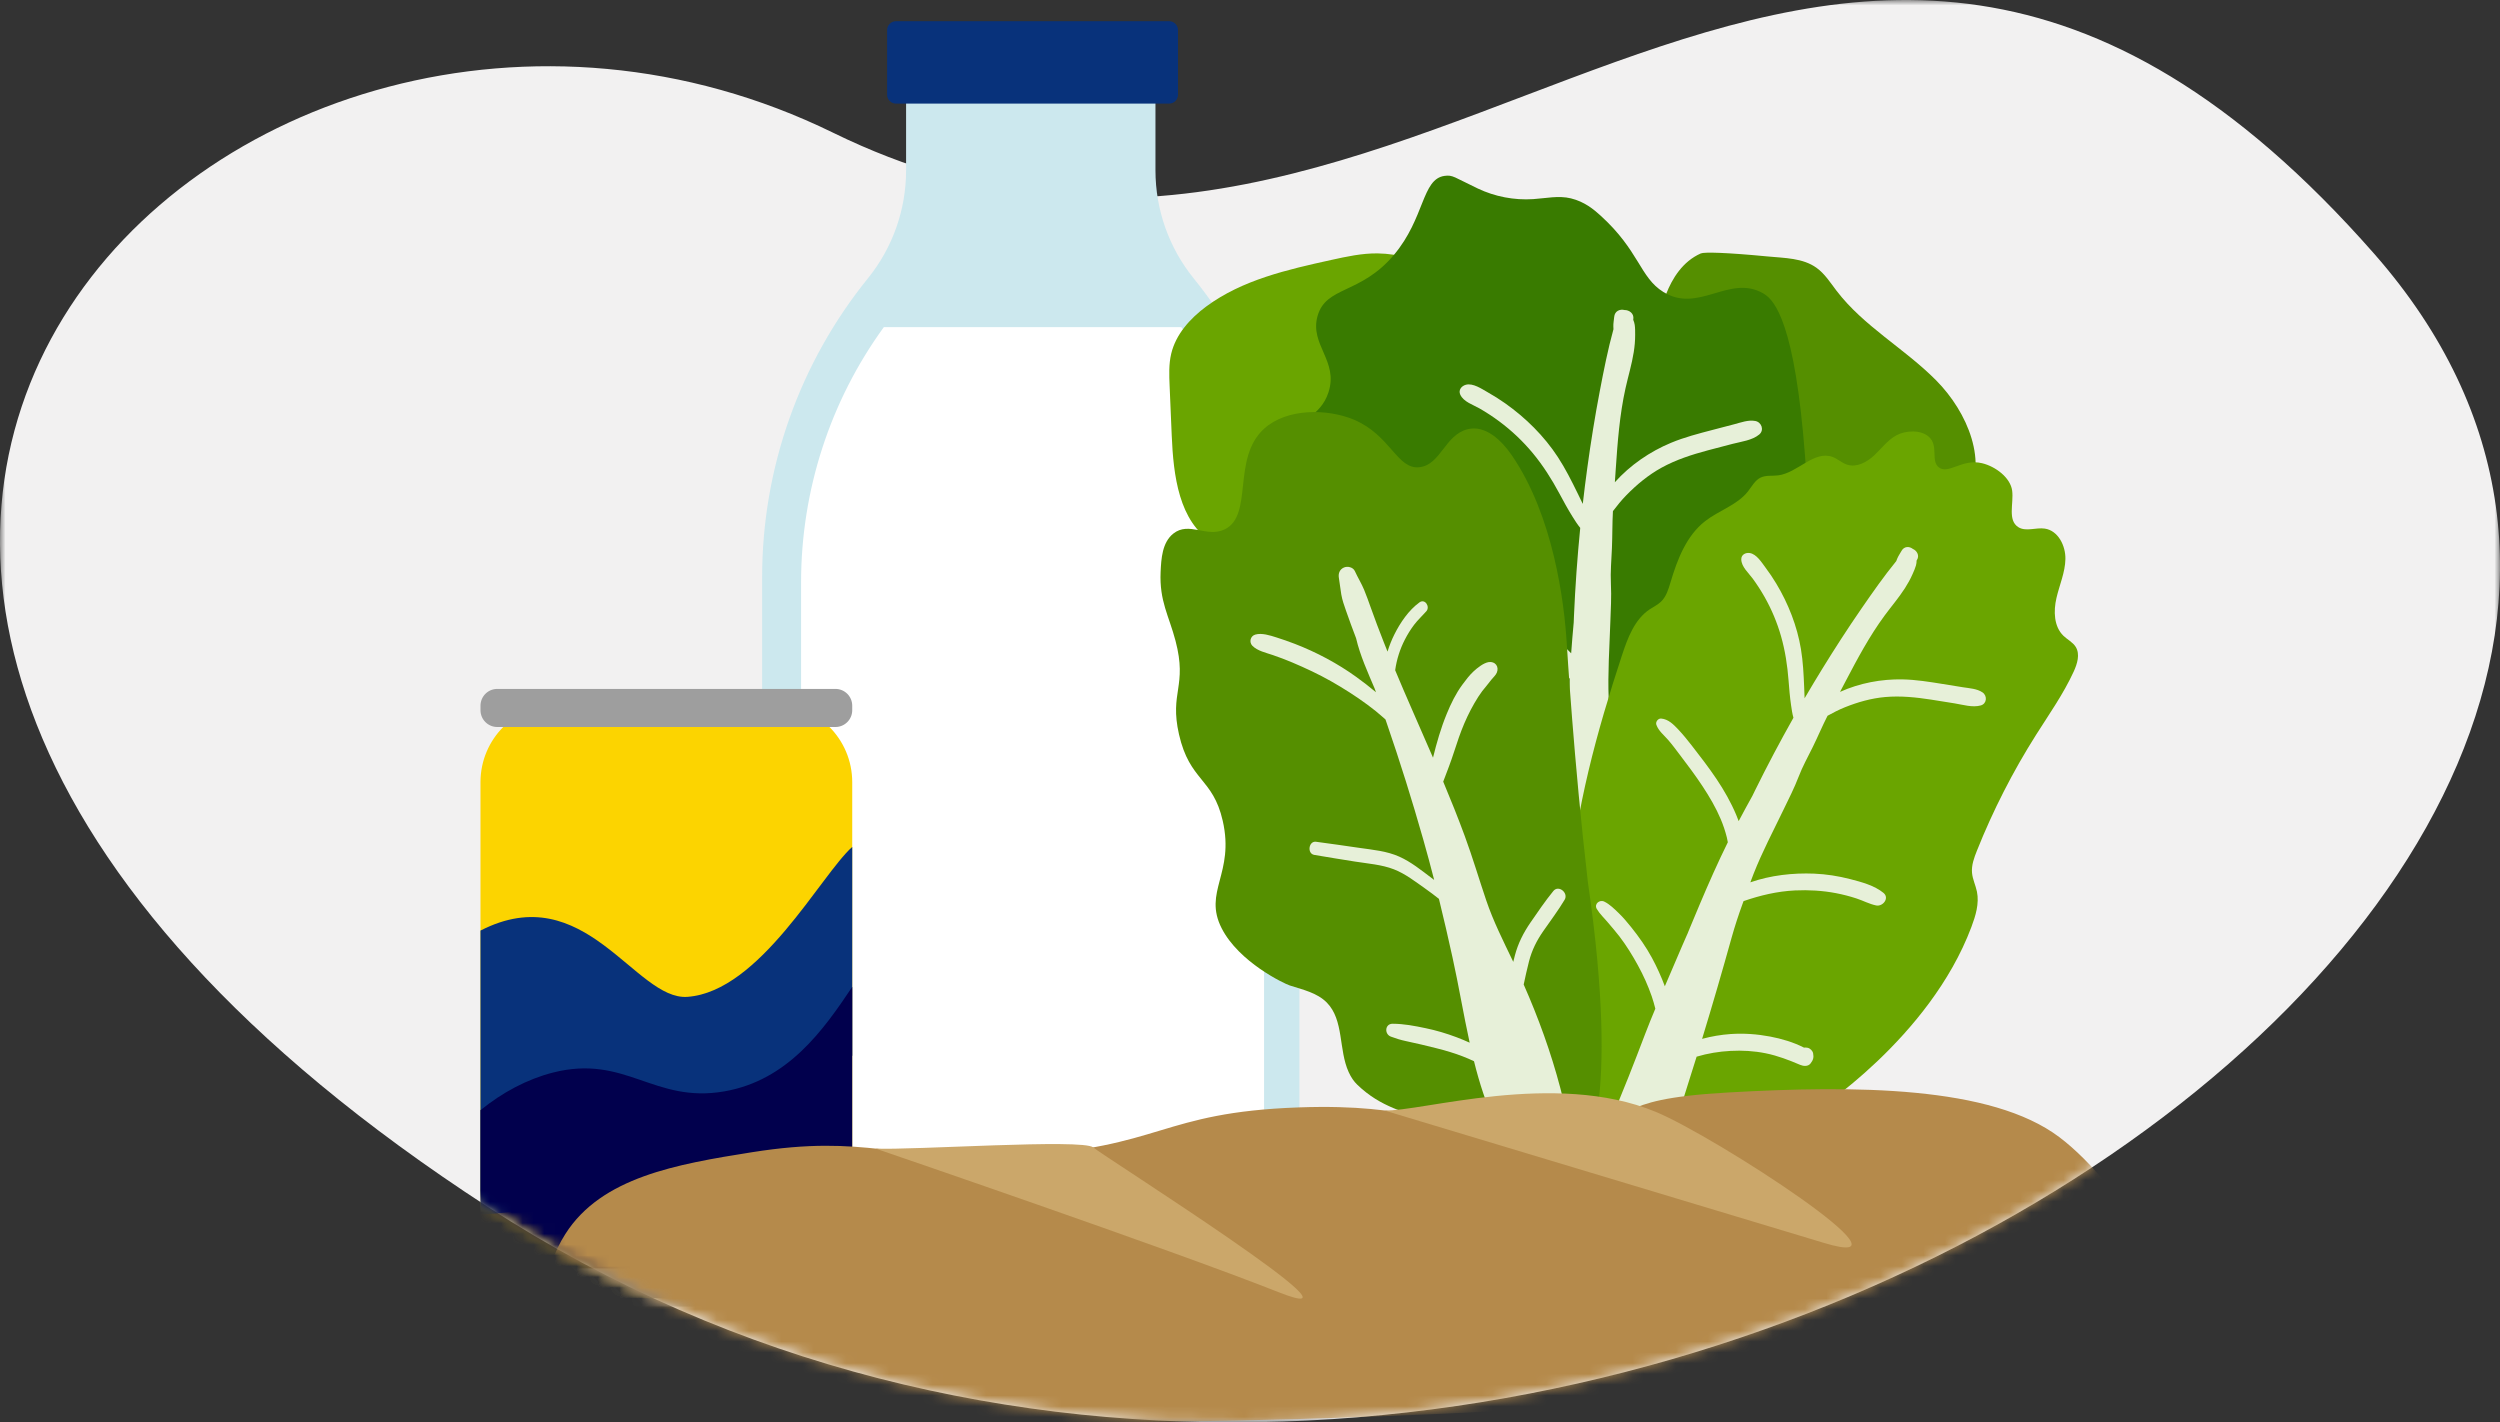 <?xml version="1.0" encoding="UTF-8"?>
<svg width="232px" height="132px" viewBox="0 0 232 132" version="1.1" xmlns="http://www.w3.org/2000/svg" xmlns:xlink="http://www.w3.org/1999/xlink">
    <rect x="0" y="0" width="232" height="132" fill="#333333" stroke="none"/>
    <title>atoms/img/ilustraciones/howto/alimentacion</title>
    <defs>
        <polygon id="path-1" points="0 0 232 0 232 132 0 132"></polygon>
        <path d="M77.04,4.067 C73.227,8.343 69.635,12.233 68.266,11.815 L68.266,11.815 C35.133,1.716 0.247,22.246 0,52.935 L0,52.935 L0,53.59 C0.149,71.946 12.669,93.857 45.237,114.994 L45.237,114.994 C123.582,165.838 231.876,110.069 232,55.692 L232,55.692 L232,55.526 C231.983,45.624 228.373,35.776 220.337,26.625 L220.337,26.625 C191.098,-6.67 167.027,2.258 141.834,11.823 L141.834,11.823 C129.845,16.376 124.39,9.603 114.906,3.071 L114.906,3.071 C111.983,1.058 104.386,0 96.7,0 L96.7,0 C88.154,0 79.499,1.308 77.04,4.067" id="path-3"></path>
        <path d="M77.04,4.067 C73.227,8.343 69.635,12.233 68.266,11.815 L68.266,11.815 C35.133,1.716 0.247,22.246 0,52.935 L0,52.935 L0,53.59 C0.149,71.946 12.669,93.857 45.237,114.994 L45.237,114.994 C123.582,165.838 231.876,110.069 232,55.692 L232,55.692 L232,55.526 C231.983,45.624 228.373,35.776 220.337,26.625 L220.337,26.625 C191.098,-6.67 167.027,2.258 141.834,11.823 L141.834,11.823 C129.845,16.376 124.39,9.603 114.906,3.071 L114.906,3.071 C111.983,1.058 104.386,0 96.7,0 L96.7,0 C88.154,0 79.499,1.308 77.04,4.067" id="path-5"></path>
        <path d="M77.04,4.067 C73.227,8.343 69.635,12.233 68.266,11.815 L68.266,11.815 C35.133,1.716 0.247,22.246 0,52.935 L0,52.935 L0,53.59 C0.149,71.946 12.669,93.857 45.237,114.994 L45.237,114.994 C123.582,165.838 231.876,110.069 232,55.692 L232,55.692 L232,55.526 C231.983,45.624 228.373,35.776 220.337,26.625 L220.337,26.625 C191.098,-6.67 167.027,2.258 141.834,11.823 L141.834,11.823 C129.845,16.376 124.39,9.603 114.906,3.071 L114.906,3.071 C111.983,1.058 104.386,0 96.7,0 L96.7,0 C88.154,0 79.499,1.308 77.04,4.067 L77.04,4.067 Z" id="path-7"></path>
        <path d="M77.04,4.067 C73.227,8.343 69.635,12.233 68.266,11.815 L68.266,11.815 C35.133,1.716 0.247,22.246 0,52.935 L0,52.935 L0,53.59 C0.149,71.946 12.669,93.857 45.237,114.994 L45.237,114.994 C123.582,165.838 231.876,110.069 232,55.692 L232,55.692 L232,55.526 C231.983,45.624 228.373,35.776 220.337,26.625 L220.337,26.625 C191.098,-6.67 167.027,2.258 141.834,11.823 L141.834,11.823 C129.845,16.376 124.39,9.603 114.906,3.071 L114.906,3.071 C111.983,1.058 104.386,0 96.7,0 L96.7,0 C88.154,0 79.499,1.308 77.04,4.067" id="path-9"></path>
        <path d="M77.04,4.067 C73.227,8.343 69.635,12.233 68.266,11.815 L68.266,11.815 C35.133,1.716 0.247,22.246 0,52.935 L0,52.935 L0,53.59 C0.149,71.946 12.669,93.857 45.237,114.994 L45.237,114.994 C123.582,165.838 231.876,110.069 232,55.692 L232,55.692 L232,55.526 C231.983,45.624 228.373,35.776 220.337,26.625 L220.337,26.625 C191.098,-6.67 167.027,2.258 141.834,11.823 L141.834,11.823 C129.845,16.376 124.39,9.603 114.906,3.071 L114.906,3.071 C111.983,1.058 104.386,0 96.7,0 L96.7,0 C88.154,0 79.499,1.308 77.04,4.067" id="path-11"></path>
        <path d="M77.04,4.067 C73.227,8.343 69.635,12.233 68.266,11.815 L68.266,11.815 C35.133,1.716 0.247,22.246 0,52.935 L0,52.935 L0,53.59 C0.149,71.946 12.669,93.857 45.237,114.994 L45.237,114.994 C123.582,165.838 231.876,110.069 232,55.692 L232,55.692 L232,55.526 C231.983,45.624 228.373,35.776 220.337,26.625 L220.337,26.625 C191.098,-6.67 167.027,2.258 141.834,11.823 L141.834,11.823 C129.845,16.376 124.39,9.603 114.906,3.071 L114.906,3.071 C111.983,1.058 104.386,0 96.7,0 L96.7,0 C88.154,0 79.499,1.308 77.04,4.067" id="path-13"></path>
        <path d="M77.04,4.067 C73.227,8.343 69.635,12.233 68.266,11.815 L68.266,11.815 C35.133,1.716 0.247,22.246 0,52.935 L0,52.935 L0,53.59 C0.149,71.946 12.669,93.857 45.237,114.994 L45.237,114.994 C123.582,165.838 231.876,110.069 232,55.692 L232,55.692 L232,55.526 C231.983,45.624 228.373,35.776 220.337,26.625 L220.337,26.625 C191.098,-6.67 167.027,2.258 141.834,11.823 L141.834,11.823 C129.845,16.376 124.39,9.603 114.906,3.071 L114.906,3.071 C111.983,1.058 104.386,0 96.7,0 L96.7,0 C88.154,0 79.499,1.308 77.04,4.067" id="path-15"></path>
        <path d="M77.04,4.067 C73.227,8.343 69.635,12.233 68.266,11.815 L68.266,11.815 C35.133,1.716 0.247,22.246 0,52.935 L0,52.935 L0,53.59 C0.149,71.946 12.669,93.857 45.237,114.994 L45.237,114.994 C123.582,165.838 231.876,110.069 232,55.692 L232,55.692 L232,55.526 C231.983,45.624 228.373,35.776 220.337,26.625 L220.337,26.625 C191.098,-6.67 167.027,2.258 141.834,11.823 L141.834,11.823 C129.845,16.376 124.39,9.603 114.906,3.071 L114.906,3.071 C111.983,1.058 104.386,0 96.7,0 L96.7,0 C88.154,0 79.499,1.308 77.04,4.067 L77.04,4.067 Z" id="path-17"></path>
        <path d="M77.04,4.067 C73.227,8.343 69.635,12.233 68.266,11.815 L68.266,11.815 C35.133,1.716 0.247,22.246 0,52.935 L0,52.935 L0,53.59 C0.149,71.946 12.669,93.857 45.237,114.994 L45.237,114.994 C123.582,165.838 231.876,110.069 232,55.692 L232,55.692 L232,55.526 C231.983,45.624 228.373,35.776 220.337,26.625 L220.337,26.625 C191.098,-6.67 167.027,2.258 141.834,11.823 L141.834,11.823 C129.845,16.376 124.39,9.603 114.906,3.071 L114.906,3.071 C111.983,1.058 104.386,0 96.7,0 L96.7,0 C88.154,0 79.499,1.308 77.04,4.067" id="path-19"></path>
        <path d="M77.04,4.067 C73.227,8.343 69.635,12.233 68.266,11.815 L68.266,11.815 C35.133,1.716 0.247,22.246 0,52.935 L0,52.935 L0,53.59 C0.149,71.946 12.669,93.857 45.237,114.994 L45.237,114.994 C123.582,165.838 231.876,110.069 232,55.692 L232,55.692 L232,55.526 C231.983,45.624 228.373,35.776 220.337,26.625 L220.337,26.625 C191.098,-6.67 167.027,2.258 141.834,11.823 L141.834,11.823 C129.845,16.376 124.39,9.603 114.906,3.071 L114.906,3.071 C111.983,1.058 104.386,0 96.7,0 L96.7,0 C88.154,0 79.499,1.308 77.04,4.067" id="path-21"></path>
        <path d="M77.04,4.067 C73.227,8.343 69.635,12.233 68.266,11.815 L68.266,11.815 C35.133,1.716 0.247,22.246 0,52.935 L0,52.935 L0,53.59 C0.149,71.946 12.669,93.857 45.237,114.994 L45.237,114.994 C123.582,165.838 231.876,110.069 232,55.692 L232,55.692 L232,55.526 C231.983,45.624 228.373,35.776 220.337,26.625 L220.337,26.625 C191.098,-6.67 167.027,2.258 141.834,11.823 L141.834,11.823 C129.845,16.376 124.39,9.603 114.906,3.071 L114.906,3.071 C111.983,1.058 104.386,0 96.7,0 L96.7,0 C88.154,0 79.499,1.308 77.04,4.067" id="path-23"></path>
        <path d="M77.04,4.067 C73.227,8.343 69.635,12.233 68.266,11.815 L68.266,11.815 C35.133,1.716 0.247,22.246 0,52.935 L0,52.935 L0,53.59 C0.149,71.946 12.669,93.857 45.237,114.994 L45.237,114.994 C123.582,165.838 231.876,110.069 232,55.692 L232,55.692 L232,55.526 C231.983,45.624 228.373,35.776 220.337,26.625 L220.337,26.625 C191.098,-6.67 167.027,2.258 141.834,11.823 L141.834,11.823 C129.845,16.376 124.39,9.603 114.906,3.071 L114.906,3.071 C111.983,1.058 104.386,0 96.7,0 L96.7,0 C88.154,0 79.499,1.308 77.04,4.067" id="path-25"></path>
        <path d="M77.04,4.067 C73.227,8.343 69.635,12.233 68.266,11.815 L68.266,11.815 C35.133,1.716 0.247,22.246 0,52.935 L0,52.935 L0,53.59 C0.149,71.946 12.669,93.857 45.237,114.994 L45.237,114.994 C123.582,165.838 231.876,110.069 232,55.692 L232,55.692 L232,55.526 C231.983,45.624 228.373,35.776 220.337,26.625 L220.337,26.625 C191.098,-6.67 167.027,2.258 141.834,11.823 L141.834,11.823 C129.845,16.376 124.39,9.603 114.906,3.071 L114.906,3.071 C111.983,1.058 104.386,0 96.7,0 L96.7,0 C88.154,0 79.499,1.308 77.04,4.067" id="path-27"></path>
        <path d="M77.04,4.067 C73.227,8.343 69.635,12.233 68.266,11.815 L68.266,11.815 C35.133,1.716 0.247,22.246 0,52.935 L0,52.935 L0,53.59 C0.149,71.946 12.669,93.857 45.237,114.994 L45.237,114.994 C123.582,165.838 231.876,110.069 232,55.692 L232,55.692 L232,55.526 C231.983,45.624 228.373,35.776 220.337,26.625 L220.337,26.625 C191.098,-6.67 167.027,2.258 141.834,11.823 L141.834,11.823 C129.845,16.376 124.39,9.603 114.906,3.071 L114.906,3.071 C111.983,1.058 104.386,0 96.7,0 L96.7,0 C88.154,0 79.499,1.308 77.04,4.067 L77.04,4.067 Z" id="path-29"></path>
        <path d="M77.04,4.067 C73.227,8.343 69.635,12.233 68.266,11.815 L68.266,11.815 C35.133,1.716 0.247,22.246 0,52.935 L0,52.935 L0,53.59 C0.149,71.946 12.669,93.857 45.237,114.994 L45.237,114.994 C123.582,165.838 231.876,110.069 232,55.692 L232,55.692 L232,55.526 C231.983,45.624 228.373,35.776 220.337,26.625 L220.337,26.625 C191.098,-6.67 167.027,2.258 141.834,11.823 L141.834,11.823 C129.845,16.376 124.39,9.603 114.906,3.071 L114.906,3.071 C111.983,1.058 104.386,0 96.7,0 L96.7,0 C88.154,0 79.499,1.308 77.04,4.067" id="path-31"></path>
        <path d="M77.04,4.067 C73.227,8.343 69.635,12.233 68.266,11.815 L68.266,11.815 C35.133,1.716 0.247,22.246 0,52.935 L0,52.935 L0,53.59 C0.149,71.946 12.669,93.857 45.237,114.994 L45.237,114.994 C123.582,165.838 231.876,110.069 232,55.692 L232,55.692 L232,55.526 C231.983,45.624 228.373,35.776 220.337,26.625 L220.337,26.625 C191.098,-6.67 167.027,2.258 141.834,11.823 L141.834,11.823 C129.845,16.376 124.39,9.603 114.906,3.071 L114.906,3.071 C111.983,1.058 104.386,0 96.7,0 L96.7,0 C88.154,0 79.499,1.308 77.04,4.067" id="path-33"></path>
        <path d="M77.04,4.067 C73.227,8.343 69.635,12.233 68.266,11.815 L68.266,11.815 C35.133,1.716 0.247,22.246 0,52.935 L0,52.935 L0,53.59 C0.149,71.946 12.669,93.857 45.237,114.994 L45.237,114.994 C123.582,165.838 231.876,110.069 232,55.692 L232,55.692 L232,55.526 C231.983,45.624 228.373,35.776 220.337,26.625 L220.337,26.625 C191.098,-6.67 167.027,2.258 141.834,11.823 L141.834,11.823 C129.845,16.376 124.39,9.603 114.906,3.071 L114.906,3.071 C111.983,1.058 104.386,0 96.7,0 L96.7,0 C88.154,0 79.499,1.308 77.04,4.067" id="path-35"></path>
        <path d="M77.04,4.067 C73.227,8.343 69.635,12.233 68.266,11.815 L68.266,11.815 C35.133,1.716 0.247,22.246 0,52.935 L0,52.935 L0,53.59 C0.149,71.946 12.669,93.857 45.237,114.994 L45.237,114.994 C123.582,165.838 231.876,110.069 232,55.692 L232,55.692 L232,55.526 C231.983,45.624 228.373,35.776 220.337,26.625 L220.337,26.625 C191.098,-6.67 167.027,2.258 141.834,11.823 L141.834,11.823 C129.845,16.376 124.39,9.603 114.906,3.071 L114.906,3.071 C111.983,1.058 104.386,0 96.7,0 L96.7,0 C88.154,0 79.499,1.308 77.04,4.067" id="path-37"></path>
        <path d="M77.04,4.067 C73.227,8.343 69.635,12.233 68.266,11.815 L68.266,11.815 C35.133,1.716 0.247,22.246 0,52.935 L0,52.935 L0,53.59 C0.149,71.946 12.669,93.857 45.237,114.994 L45.237,114.994 C123.582,165.838 231.876,110.069 232,55.692 L232,55.692 L232,55.526 C231.983,45.624 228.373,35.776 220.337,26.625 L220.337,26.625 C191.098,-6.67 167.027,2.258 141.834,11.823 L141.834,11.823 C129.845,16.376 124.39,9.603 114.906,3.071 L114.906,3.071 C111.983,1.058 104.386,0 96.7,0 L96.7,0 C88.154,0 79.499,1.308 77.04,4.067" id="path-39"></path>
        <path d="M77.04,4.067 C73.227,8.343 69.635,12.233 68.266,11.815 L68.266,11.815 C35.133,1.716 0.247,22.246 0,52.935 L0,52.935 L0,53.59 C0.149,71.946 12.669,93.857 45.237,114.994 L45.237,114.994 C123.582,165.838 231.876,110.069 232,55.692 L232,55.692 L232,55.526 C231.983,45.624 228.373,35.776 220.337,26.625 L220.337,26.625 C191.098,-6.67 167.027,2.258 141.834,11.823 L141.834,11.823 C129.845,16.376 124.39,9.603 114.906,3.071 L114.906,3.071 C111.983,1.058 104.386,0 96.7,0 L96.7,0 C88.154,0 79.499,1.308 77.04,4.067" id="path-41"></path>
        <path d="M77.04,4.067 C73.227,8.343 69.635,12.233 68.266,11.815 L68.266,11.815 C35.133,1.716 0.247,22.246 0,52.935 L0,52.935 L0,53.59 C0.149,71.946 12.669,93.857 45.237,114.994 L45.237,114.994 C123.582,165.838 231.876,110.069 232,55.692 L232,55.692 L232,55.526 C231.983,45.624 228.373,35.776 220.337,26.625 L220.337,26.625 C191.098,-6.67 167.027,2.258 141.834,11.823 L141.834,11.823 C129.845,16.376 124.39,9.603 114.906,3.071 L114.906,3.071 C111.983,1.058 104.386,0 96.7,0 L96.7,0 C88.154,0 79.499,1.308 77.04,4.067" id="path-43"></path>
        <path d="M77.04,4.067 C73.227,8.343 69.635,12.233 68.266,11.815 L68.266,11.815 C35.133,1.716 0.247,22.246 0,52.935 L0,52.935 L0,53.59 C0.149,71.946 12.669,93.857 45.237,114.994 L45.237,114.994 C123.582,165.838 231.876,110.069 232,55.692 L232,55.692 L232,55.526 C231.983,45.624 228.373,35.776 220.337,26.625 L220.337,26.625 C191.098,-6.67 167.027,2.258 141.834,11.823 L141.834,11.823 C129.845,16.376 124.39,9.603 114.906,3.071 L114.906,3.071 C111.983,1.058 104.386,0 96.7,0 L96.7,0 C88.154,0 79.499,1.308 77.04,4.067" id="path-45"></path>
    </defs>
    <g id="UI-KIT" stroke="none" stroke-width="1" fill="none" fill-rule="evenodd">
        <g id="Correos_web_UIkit_Illustrations" transform="translate(-1072, -14243)">
            <g id="HOW-TO" transform="translate(64, 8775)">
                <g id="Group" transform="translate(1008, 5456)">
                    <g id="Group-71" transform="translate(0, 9)">
                        <g id="Group-3" transform="translate(0, 3)">
                            <mask id="mask-2" fill="white">
                                <use xlink:href="#path-1"></use>
                            </mask>
                            <g id="Clip-2"></g>
                            <path d="M77.33,12.325 C22.256,-14.636 -47.455,51.792 45.238,111.981 C137.93,172.171 272.544,83.046 220.337,23.564 C168.128,-35.918 132.403,39.285 77.33,12.325" id="Fill-1" fill="#F2F1F1" mask="url(#mask-2)"></path>
                        </g>
                        <g id="Group-70">
                            <g id="Group-6">
                                <mask id="mask-4" fill="white">
                                    <use xlink:href="#path-3"></use>
                                </mask>
                                <g id="Clip-5"></g>
                                <path d="M110.776,28.836 C108.48,25.999 107.227,22.46 107.227,18.812 L107.227,7.975 L84.085,7.975 L84.085,18.812 C84.085,22.46 82.833,25.999 80.537,28.836 C74.189,36.683 70.726,46.469 70.726,56.561 L70.726,118.725 C70.726,121.208 72.738,123.22 75.221,123.22 L116.092,123.22 C118.575,123.22 120.587,121.208 120.587,118.725 L120.587,56.561 C120.587,46.469 117.123,36.683 110.776,28.836" id="Fill-4" fill="#CCE8EE" mask="url(#mask-4)"></path>
                            </g>
                            <g id="Group-9">
                                <mask id="mask-6" fill="white">
                                    <use xlink:href="#path-5"></use>
                                </mask>
                                <g id="Clip-8"></g>
                                <path d="M108.493,4.967 L83.15,4.967 C82.694,4.967 82.325,5.336 82.325,5.792 L82.325,11.793 C82.325,12.247 82.694,12.616 83.15,12.616 L108.493,12.616 C108.948,12.616 109.318,12.247 109.318,11.793 L109.318,5.792 C109.318,5.336 108.948,4.967 108.493,4.967" id="Fill-7" fill="#08327B" mask="url(#mask-6)"></path>
                            </g>
                            <g id="Group-12">
                                <mask id="mask-8" fill="white">
                                    <use xlink:href="#path-7"></use>
                                </mask>
                                <g id="Clip-11"></g>
                                <path d="M82.02,33.359 C77.061,40.179 74.34,48.479 74.34,57.045 L74.34,115.242 C74.34,117.461 76.073,119.258 78.212,119.258 L113.43,119.258 C115.569,119.258 117.304,117.461 117.304,115.242 L117.304,57.045 C117.304,48.479 114.581,40.179 109.623,33.359 L82.02,33.359 Z" id="Fill-10" fill="#FFFFFF" mask="url(#mask-8)"></path>
                            </g>
                            <g id="Group-15">
                                <mask id="mask-10" fill="white">
                                    <use xlink:href="#path-9"></use>
                                </mask>
                                <g id="Clip-14"></g>
                                <path d="M179.671,38.294 C176.747,35.345 172.947,33.281 170.428,29.979 C169.854,29.227 169.338,28.402 168.57,27.851 C167.301,26.94 165.623,26.951 164.068,26.801 C160.137,26.425 158.152,26.379 157.834,26.519 C154.472,27.995 153.924,32.883 153.889,33.234 C153.779,34.346 153.963,35.213 154.538,37.824 C155.489,42.137 156.502,46.59 159.126,50.141 C160.3,51.729 161.863,53.143 163.785,53.601 C164.822,53.849 165.906,53.805 166.971,53.76 C168.598,53.69 170.226,53.62 171.854,53.551 C175.788,53.384 180.365,52.859 182.425,49.503 C184.597,45.963 182.595,41.243 179.671,38.294" id="Fill-13" fill="#558F00" mask="url(#mask-10)"></path>
                            </g>
                            <g id="Group-18">
                                <mask id="mask-12" fill="white">
                                    <use xlink:href="#path-11"></use>
                                </mask>
                                <g id="Clip-17"></g>
                                <path d="M123.088,50.762 C125.862,48.013 127.802,44.439 130.908,42.07 C131.617,41.53 132.392,41.045 132.911,40.322 C133.768,39.129 133.758,37.551 133.898,36.088 C134.085,34.131 134.597,32.143 134.164,30.224 C133.915,29.118 133.192,28.049 132.263,27.441 L133.162,27.609 C132.738,27.478 132.312,27.349 131.885,27.225 C131.535,27.054 131.163,26.95 130.781,26.929 C129.816,26.694 128.839,26.527 127.847,26.515 C126.39,26.497 124.952,26.812 123.53,27.126 C119.473,28.019 115.284,28.971 111.943,31.44 C110.45,32.544 109.12,34.015 108.689,35.822 C108.456,36.798 108.498,37.816 108.541,38.818 C108.605,40.35 108.671,41.88 108.736,43.41 C108.893,47.111 109.387,51.415 112.544,53.352 C115.874,55.395 120.313,53.512 123.088,50.762" id="Fill-16" fill="#6AA500" mask="url(#mask-12)"></path>
                            </g>
                            <g id="Group-21">
                                <mask id="mask-14" fill="white">
                                    <use xlink:href="#path-13"></use>
                                </mask>
                                <g id="Clip-20"></g>
                                <path d="M155.732,109.295 C155.435,108.77 154.812,108.532 154.229,108.374 C149.925,107.207 145.364,108.206 141.018,109.207 C140.872,109.241 140.378,109.267 139.949,109.617 C139.883,109.671 139.662,109.859 139.48,110.212 C139.032,111.085 139.227,112.192 139.283,112.511 C139.822,115.637 139.346,115.812 139.817,116.442 C140.114,116.839 140.604,117.173 145.502,117.2 C153.325,117.244 153.155,116.536 154.321,116.434 C154.528,116.417 154.744,116.395 154.918,116.284 C155.24,116.079 155.315,115.649 155.358,115.27 C155.531,113.791 155.704,112.312 155.875,110.833 C155.936,110.313 155.989,109.751 155.732,109.295" id="Fill-19" fill="#D5FD83" mask="url(#mask-14)"></path>
                            </g>
                            <g id="Group-24">
                                <mask id="mask-16" fill="white">
                                    <use xlink:href="#path-15"></use>
                                </mask>
                                <g id="Clip-23"></g>
                                <path d="M147.305,99.965 L146.009,100.028 C146.445,100.03 146.877,100.009 147.305,99.965" id="Fill-22" fill="#397B00" mask="url(#mask-16)"></path>
                            </g>
                            <g id="Group-27">
                                <mask id="mask-18" fill="white">
                                    <use xlink:href="#path-17"></use>
                                </mask>
                                <g id="Clip-26"></g>
                                <path d="M147.477,99.956 C147.469,99.954 147.462,99.95 147.455,99.948 C147.405,99.954 147.354,99.96 147.305,99.965 L147.477,99.956 Z" id="Fill-25" fill="#397B00" mask="url(#mask-18)"></path>
                            </g>
                            <g id="Group-30">
                                <mask id="mask-20" fill="white">
                                    <use xlink:href="#path-19"></use>
                                </mask>
                                <g id="Clip-29"></g>
                                <path d="M167.324,43.173 C166.284,32.067 164.398,30.654 163.575,30.197 C160.45,28.458 157.622,32.109 154.362,30.096 C152.165,28.74 152.149,26.279 148.5,22.978 C147.923,22.457 147.059,21.719 145.776,21.407 C144.638,21.13 143.451,21.402 142.285,21.478 C140.52,21.594 138.727,21.249 137.13,20.489 C134.924,19.439 134.823,19.213 134.046,19.323 C131.936,19.623 132.235,23.234 129.356,26.654 C126.257,30.335 123.06,29.532 122.27,32.323 C121.514,34.996 124.234,36.477 123.282,39.409 C122.525,41.744 120.491,41.755 120.144,43.863 C119.828,45.784 121.315,47 122.709,49.485 C124.272,52.271 123.766,54.443 125.111,58.326 C127.565,65.413 128.398,72.962 130.566,80.142 C132.734,87.321 136.607,94.479 143.194,98.065 C144.559,98.808 146.009,99.379 147.455,99.948 C151.342,99.504 154.893,97.258 158.213,95.081 C159.975,93.926 161.807,92.696 162.808,90.843 C163.492,89.579 163.728,88.129 163.948,86.709 C165.594,76.086 166.873,65.407 167.781,54.698 C167.905,53.252 167.857,48.872 167.324,43.173" id="Fill-28" fill="#397B00" mask="url(#mask-20)"></path>
                            </g>
                            <g id="Group-33">
                                <mask id="mask-22" fill="white">
                                    <use xlink:href="#path-21"></use>
                                </mask>
                                <g id="Clip-32"></g>
                                <path d="M163.254,43.324 C162.598,43.868 161.593,43.979 160.787,44.189 C160.02,44.389 159.254,44.587 158.489,44.791 C157.004,45.188 155.537,45.661 154.186,46.404 C152.968,47.076 151.896,47.964 150.927,48.955 C150.472,49.421 150.067,49.919 149.68,50.433 C149.615,51.574 149.636,52.721 149.587,53.865 C149.543,54.963 149.436,56.077 149.492,57.176 C149.552,58.38 149.48,59.579 149.437,60.784 C149.356,63.121 149.193,65.482 149.285,67.82 C149.295,68.101 149.312,68.415 149.332,68.746 C150.892,67.288 152.838,66.156 154.805,65.385 C155.931,64.943 157.122,64.629 158.313,64.434 C159.453,64.246 160.79,64.037 161.913,64.352 C162.697,64.571 162.411,65.649 161.751,65.794 C161.077,65.94 160.353,65.877 159.663,65.945 C158.966,66.017 158.275,66.13 157.592,66.287 C156.26,66.592 154.96,67.076 153.737,67.686 C152.15,68.478 150.754,69.538 149.468,70.731 C149.474,70.836 149.482,70.941 149.49,71.043 C149.568,72.21 149.679,73.367 149.845,74.524 C150.346,77.998 150.811,81.485 151.227,84.975 C151.976,84.369 152.784,83.834 153.634,83.387 C154.806,82.77 156.065,82.322 157.355,82.023 C158.477,81.764 159.711,81.604 160.882,81.675 C160.979,81.612 161.093,81.57 161.219,81.543 C161.466,81.49 161.796,81.614 161.941,81.825 C162.191,82.184 162.221,82.453 162.112,82.869 C162.01,83.255 161.572,83.398 161.228,83.401 C160.001,83.417 158.814,83.47 157.606,83.733 C156.46,83.984 155.358,84.398 154.312,84.925 C153.281,85.447 152.321,86.07 151.441,86.819 C151.519,87.51 151.596,88.202 151.67,88.893 C151.913,91.15 152.218,93.408 152.32,95.677 C152.408,97.606 152.396,99.528 151.932,101.39 C150.559,102.081 149.185,102.365 147.862,102.054 C147.301,101.92 146.768,101.686 146.105,101.065 C146.106,101.019 146.105,100.976 146.105,100.932 C146.102,100.663 146.113,100.405 146.139,100.137 C146.182,99.701 146.208,99.262 146.22,98.823 C146.232,98.38 146.226,97.939 146.224,97.497 C146.224,97.462 146.224,97.43 146.223,97.408 C146.222,97.329 146.22,97.25 146.218,97.172 C146.212,96.952 146.204,96.733 146.196,96.515 C146.129,94.81 146.105,93.105 146.04,91.4 C145.982,89.863 145.908,88.327 145.829,86.791 C145.782,85.893 145.76,84.996 145.742,84.098 C145.476,83.761 145.204,83.426 144.912,83.112 C144.145,82.286 143.308,81.532 142.413,80.847 C141.5,80.147 140.554,79.495 139.547,78.938 C139.04,78.658 138.513,78.422 137.995,78.164 C137.462,77.896 136.871,77.697 136.387,77.35 C135.919,77.015 136.251,76.366 136.763,76.378 C137.37,76.395 138.005,76.65 138.574,76.857 C139.152,77.068 139.712,77.348 140.258,77.631 C141.353,78.2 142.422,78.843 143.397,79.601 C144.214,80.235 144.987,80.93 145.709,81.673 C145.691,80.24 145.673,78.806 145.666,77.372 C145.664,76.982 145.662,76.594 145.662,76.205 C145.662,76.109 145.662,76.011 145.662,75.914 L145.662,75.896 C145.662,75.883 145.66,75.864 145.66,75.833 C145.656,75.664 145.652,75.493 145.647,75.322 C145.626,74.472 145.609,73.621 145.597,72.772 C145.564,70.51 145.567,68.249 145.665,65.99 C145.57,65.848 145.476,65.71 145.379,65.587 C144.988,65.085 144.555,64.609 144.092,64.171 C143.182,63.312 142.158,62.573 141.108,61.896 C140.026,61.199 138.903,60.567 137.776,59.945 C137.223,59.638 136.675,59.322 136.104,59.051 C135.523,58.776 134.87,58.62 134.416,58.144 C134.206,57.924 134.309,57.479 134.6,57.38 C135.295,57.142 135.982,57.429 136.629,57.7 C137.269,57.97 137.886,58.291 138.498,58.621 C139.709,59.274 140.918,59.934 142.083,60.67 C143.239,61.404 144.339,62.216 145.334,63.159 C145.494,63.311 145.651,63.466 145.804,63.624 C145.875,62.673 145.949,61.722 146.04,60.773 C146.049,60.564 146.055,60.354 146.065,60.145 C146.183,57.42 146.379,54.699 146.646,51.987 C146.379,51.664 146.152,51.299 145.932,50.949 C145.486,50.239 145.091,49.507 144.695,48.769 C143.986,47.447 143.193,46.198 142.234,45.041 C141.32,43.943 140.284,42.961 139.137,42.108 C138.555,41.675 137.948,41.276 137.319,40.913 C136.711,40.562 135.829,40.301 135.515,39.628 C135.314,39.197 135.627,38.82 136.023,38.708 C136.691,38.518 137.52,39.1 138.073,39.411 C138.626,39.723 139.163,40.062 139.682,40.429 C141.579,41.768 143.299,43.469 144.57,45.417 C145.271,46.489 145.841,47.628 146.403,48.776 C146.563,49.103 146.72,49.433 146.882,49.762 C147.01,48.636 147.151,47.512 147.305,46.392 C147.631,44.018 148.009,41.65 148.46,39.296 C148.828,37.369 149.208,35.439 149.73,33.547 C149.725,33.469 149.721,33.391 149.719,33.312 C149.707,33.011 149.77,32.719 149.796,32.419 C149.843,31.858 150.331,31.66 150.76,31.771 C151.191,31.765 151.648,32.093 151.574,32.602 C151.57,32.627 151.566,32.65 151.562,32.674 C151.628,32.827 151.68,32.986 151.703,33.154 C151.745,33.457 151.742,33.773 151.742,34.075 C151.745,34.612 151.695,35.145 151.612,35.674 C151.436,36.801 151.1,37.894 150.853,39.006 C150.298,41.495 150.11,44.044 149.938,46.583 C149.911,46.972 149.885,47.362 149.859,47.751 C151.279,46.164 153.117,44.905 155.07,44.093 C156.314,43.575 157.626,43.236 158.927,42.896 C159.591,42.723 160.254,42.55 160.917,42.376 C161.547,42.212 162.229,41.946 162.885,42.066 C163.475,42.173 163.747,42.915 163.254,43.324" id="Fill-31" fill="#E7F0D9" mask="url(#mask-22)"></path>
                            </g>
                            <g id="Group-36">
                                <mask id="mask-24" fill="white">
                                    <use xlink:href="#path-23"></use>
                                </mask>
                                <g id="Clip-35"></g>
                                <path d="M192.434,65.336 C191.484,67.401 190.165,69.268 188.95,71.188 C186.795,74.592 184.955,78.196 183.462,81.937 C183.197,82.599 182.939,83.295 183.004,84.005 C183.058,84.604 183.341,85.159 183.461,85.75 C183.684,86.847 183.34,87.975 182.946,89.024 C179.058,99.382 168.395,106.181 168.395,106.181 C164.4,108.809 157.441,113.386 152.398,113.646 C150.969,113.719 149.694,113.445 148.684,112.684 C148.256,112.36 147.89,111.962 147.561,111.184 C147.078,110.054 146.668,108.124 146.24,104.465 C145.533,98.418 145.005,93.599 145.628,85.516 C146.2,78.107 148.192,70.879 150.516,63.819 C151.046,62.211 151.678,60.493 153.086,59.549 C153.437,59.314 153.83,59.133 154.136,58.841 C154.632,58.369 154.834,57.677 155.03,57.021 C155.658,54.911 156.496,52.724 158.231,51.367 C159.507,50.368 161.2,49.882 162.205,48.609 C162.572,48.146 162.857,47.572 163.389,47.318 C163.883,47.082 164.465,47.184 165.009,47.115 C166.828,46.886 168.356,44.761 170.072,45.408 C170.541,45.585 170.921,45.958 171.396,46.116 C172.28,46.412 173.234,45.901 173.916,45.266 C174.597,44.632 175.164,43.848 175.98,43.4 C176.847,42.928 178.264,42.862 179.011,43.546 C179.93,44.389 179.137,45.778 179.936,46.38 C180.825,47.05 182.084,45.541 183.932,45.985 C185.21,46.291 186.572,47.343 186.729,48.533 C186.884,49.72 186.287,51.259 187.288,51.912 C187.991,52.369 188.928,51.931 189.757,52.054 C190.987,52.236 191.695,53.634 191.67,54.877 C191.647,56.12 191.116,57.29 190.837,58.501 C190.559,59.712 190.594,61.142 191.49,62.004 C191.859,62.359 192.352,62.594 192.624,63.028 C193.049,63.712 192.771,64.604 192.434,65.336" id="Fill-34" fill="#6AA500" mask="url(#mask-24)"></path>
                            </g>
                            <g id="Group-39">
                                <mask id="mask-26" fill="white">
                                    <use xlink:href="#path-25"></use>
                                </mask>
                                <g id="Clip-38"></g>
                                <path d="M183.818,68.464 C183.056,68.681 182.159,68.398 181.394,68.274 C180.666,68.159 179.939,68.038 179.211,67.925 C177.799,67.706 176.372,67.558 174.943,67.685 C173.655,67.799 172.409,68.154 171.212,68.633 C170.65,68.859 170.118,69.132 169.596,69.423 C169.112,70.371 168.701,71.354 168.231,72.311 C167.78,73.228 167.271,74.136 166.907,75.093 C166.506,76.141 165.995,77.134 165.508,78.144 C164.561,80.103 163.536,82.052 162.737,84.078 C162.641,84.319 162.538,84.592 162.431,84.882 C164.305,84.226 166.387,83.993 168.35,84.074 C169.474,84.12 170.605,84.299 171.694,84.58 C172.733,84.848 173.95,85.171 174.788,85.861 C175.373,86.341 174.726,87.152 174.11,87.026 C173.481,86.898 172.887,86.574 172.275,86.375 C171.656,86.172 171.024,86.01 170.384,85.886 C169.136,85.648 167.847,85.572 166.578,85.632 C164.931,85.711 163.344,86.09 161.801,86.624 C161.768,86.716 161.734,86.808 161.702,86.896 C161.331,87.92 160.992,88.946 160.699,89.993 C159.823,93.138 158.911,96.282 157.955,99.407 C158.82,99.173 159.71,99.021 160.6,98.959 C161.829,98.874 163.069,98.965 164.279,99.194 C165.332,99.395 166.442,99.72 167.412,100.22 C167.519,100.203 167.63,100.211 167.748,100.234 C167.979,100.282 168.213,100.512 168.257,100.745 C168.336,101.144 168.26,101.384 168.012,101.698 C167.78,101.988 167.353,101.945 167.059,101.82 C166.009,101.373 164.978,100.972 163.852,100.744 C162.782,100.527 161.688,100.465 160.6,100.523 C159.526,100.58 158.476,100.751 157.446,101.059 C157.253,101.676 157.059,102.294 156.863,102.909 C156.223,104.921 155.635,106.959 154.871,108.928 C154.222,110.603 153.491,112.235 152.397,113.646 C150.969,113.719 149.694,113.445 148.685,112.684 C148.256,112.36 147.891,111.962 147.56,111.184 C147.578,111.144 147.594,111.107 147.61,111.071 C147.708,110.841 147.815,110.625 147.936,110.407 C148.137,110.051 148.324,109.688 148.499,109.318 C148.675,108.946 148.834,108.568 148.999,108.191 C149.012,108.161 149.023,108.134 149.032,108.114 C149.06,108.047 149.088,107.979 149.116,107.912 C149.192,107.723 149.268,107.533 149.343,107.344 C149.925,105.868 150.546,104.408 151.129,102.932 C151.656,101.602 152.171,100.266 152.679,98.929 C152.976,98.148 153.293,97.375 153.615,96.605 C153.515,96.218 153.41,95.83 153.28,95.454 C152.935,94.463 152.506,93.507 152.001,92.589 C151.487,91.65 150.926,90.74 150.276,89.888 C149.95,89.46 149.59,89.061 149.247,88.646 C148.894,88.219 148.466,87.829 148.182,87.351 C147.911,86.89 148.437,86.462 148.868,86.665 C149.379,86.907 149.824,87.362 150.23,87.751 C150.642,88.148 151.015,88.597 151.374,89.042 C152.092,89.937 152.76,90.884 153.306,91.897 C153.763,92.743 154.16,93.625 154.497,94.527 C155.019,93.3 155.543,92.074 156.073,90.85 C156.218,90.518 156.362,90.187 156.508,89.855 C156.544,89.773 156.581,89.69 156.618,89.608 C156.619,89.601 156.622,89.597 156.625,89.592 C156.629,89.58 156.635,89.564 156.645,89.539 C156.706,89.392 156.766,89.245 156.826,89.097 C157.127,88.366 157.433,87.636 157.742,86.908 C158.561,84.971 159.412,83.047 160.342,81.162 C160.315,81.004 160.287,80.851 160.251,80.711 C160.106,80.137 159.917,79.569 159.687,79.022 C159.234,77.95 158.639,76.937 157.999,75.967 C157.34,74.967 156.62,74.009 155.895,73.056 C155.54,72.588 155.192,72.112 154.806,71.668 C154.415,71.215 153.918,70.838 153.711,70.262 C153.613,69.996 153.869,69.657 154.153,69.681 C154.835,69.739 155.312,70.242 155.76,70.714 C156.204,71.185 156.609,71.69 157.006,72.199 C157.792,73.21 158.574,74.225 159.29,75.289 C159.999,76.347 160.629,77.451 161.123,78.626 C161.202,78.816 161.278,79.007 161.349,79.199 C161.766,78.416 162.185,77.635 162.619,76.861 C162.704,76.686 162.789,76.51 162.876,76.335 C163.998,74.06 165.185,71.817 166.431,69.608 C166.324,69.233 166.268,68.838 166.213,68.457 C166.099,67.686 166.038,66.914 165.977,66.138 C165.87,64.746 165.663,63.385 165.28,62.042 C164.915,60.763 164.401,59.539 163.746,58.384 C163.412,57.796 163.045,57.229 162.645,56.683 C162.259,56.156 161.606,55.604 161.591,54.912 C161.582,54.471 161.989,54.267 162.369,54.321 C163.01,54.41 163.496,55.216 163.851,55.689 C164.204,56.16 164.535,56.651 164.838,57.157 C165.951,59.009 166.776,61.102 167.128,63.237 C167.322,64.412 167.379,65.596 167.428,66.784 C167.443,67.123 167.452,67.463 167.466,67.802 C167.997,66.894 168.539,65.99 169.091,65.093 C170.259,63.195 171.469,61.32 172.736,59.485 C173.772,57.984 174.819,56.483 175.973,55.069 C175.999,55 176.024,54.932 176.052,54.863 C176.155,54.604 176.319,54.379 176.453,54.134 C176.703,53.673 177.192,53.686 177.517,53.943 C177.885,54.099 178.152,54.55 177.898,54.956 C177.885,54.975 177.873,54.994 177.861,55.012 C177.86,55.168 177.843,55.322 177.801,55.474 C177.724,55.747 177.602,56.015 177.488,56.273 C177.289,56.731 177.046,57.164 176.777,57.585 C176.206,58.477 175.509,59.282 174.882,60.136 C173.476,62.048 172.36,64.147 171.26,66.244 C171.092,66.565 170.923,66.887 170.754,67.208 C172.559,66.391 174.596,66.007 176.563,66.048 C177.817,66.074 179.06,66.278 180.296,66.476 C180.925,66.577 181.556,66.68 182.185,66.781 C182.782,66.876 183.463,66.906 183.976,67.254 C184.438,67.566 184.391,68.301 183.818,68.464" id="Fill-37" fill="#E7F0D9" mask="url(#mask-26)"></path>
                            </g>
                            <g id="Group-42">
                                <mask id="mask-28" fill="white">
                                    <use xlink:href="#path-27"></use>
                                </mask>
                                <g id="Clip-41"></g>
                                <path d="M146.963,110.355 C145.489,112.194 142.607,114.536 139.942,114.02 C136.684,113.39 137.208,109.161 132.605,107.112 C130.391,106.128 128.176,105.806 125.952,103.658 C125.649,103.366 125.387,102.997 125.158,102.493 C124.206,100.411 124.733,97.663 123.124,96.035 C122.229,95.13 120.906,94.842 119.694,94.452 C119.169,94.283 114.972,92.289 113.37,89.143 C111.632,85.734 114.588,84.076 113.47,79.172 C112.554,75.156 110.407,75.526 109.41,71.147 C108.514,67.21 110.206,66.731 109.089,62.469 C108.479,60.141 107.583,58.79 107.705,56.08 C107.761,54.845 107.849,53.341 108.882,52.519 C110.339,51.359 111.976,52.92 113.636,52.132 C116.359,50.84 114.276,45.543 117.308,42.785 C119.418,40.867 123.197,40.913 125.654,41.951 C129.05,43.384 129.654,46.594 131.727,46.357 C133.704,46.131 134.08,43.363 136.191,42.833 C137.838,42.419 139.343,43.855 140.301,45.257 C144.148,50.88 145.163,58.803 145.402,62.814 C145.402,62.814 145.565,65.536 145.889,69.653 C146.215,73.768 146.703,79.275 147.354,84.846 C150.438,106.02 146.963,110.355 146.963,110.355" id="Fill-40" fill="#558F00" mask="url(#mask-28)"></path>
                            </g>
                            <g id="Group-45">
                                <mask id="mask-30" fill="white">
                                    <use xlink:href="#path-29"></use>
                                </mask>
                                <g id="Clip-44"></g>
                                <path d="M147.1,110.665 C146.723,109.862 146.35,109.055 145.983,108.248 C145.869,107.995 145.754,107.743 145.638,107.491 C145.388,106.306 145.103,105.128 144.796,103.962 C143.93,100.67 142.772,97.474 141.399,94.364 C141.553,93.647 141.706,92.928 141.891,92.218 C142.162,91.168 142.607,90.28 143.226,89.393 C143.894,88.433 144.596,87.5 145.198,86.497 C145.577,85.865 144.638,85.086 144.15,85.687 C143.387,86.624 142.71,87.621 142.026,88.614 C141.379,89.556 140.882,90.535 140.587,91.644 C140.534,91.848 140.481,92.055 140.431,92.261 C140.419,92.237 140.409,92.213 140.397,92.19 C139.488,90.291 138.586,88.51 137.921,86.552 C137.25,84.569 136.659,82.564 135.935,80.598 C135.308,78.895 134.632,77.211 133.931,75.537 C134.282,74.614 134.642,73.692 134.943,72.754 C135.226,71.873 135.53,70.97 135.888,70.132 C136.252,69.279 136.687,68.441 137.187,67.659 C137.419,67.296 137.663,66.976 137.94,66.655 C138.103,66.464 138.248,66.26 138.407,66.066 C138.572,65.86 138.8,65.667 138.904,65.424 C139.14,64.863 138.754,64.352 138.149,64.443 C137.674,64.515 137.094,64.984 136.748,65.302 C136.359,65.662 136.026,66.107 135.712,66.532 C135.093,67.371 134.649,68.29 134.254,69.252 C133.711,70.575 133.321,71.935 132.984,73.312 C132.341,71.823 131.687,70.339 131.038,68.852 C130.499,67.622 129.979,66.415 129.472,65.197 C129.608,64.213 129.913,63.247 130.366,62.365 C130.615,61.878 130.905,61.408 131.235,60.973 C131.579,60.522 131.994,60.146 132.366,59.722 C132.733,59.305 132.243,58.529 131.73,58.899 C130.73,59.621 129.947,60.779 129.4,61.871 C129.141,62.388 128.93,62.922 128.763,63.469 C128.649,63.187 128.537,62.903 128.423,62.618 C127.992,61.524 127.576,60.425 127.183,59.318 C126.993,58.784 126.804,58.254 126.589,57.731 C126.343,57.137 125.995,56.585 125.73,55.997 C125.565,55.633 125.052,55.517 124.717,55.665 C124.324,55.837 124.178,56.211 124.247,56.622 C124.334,57.135 124.383,57.655 124.472,58.168 C124.558,58.676 124.733,59.17 124.903,59.655 C125.204,60.519 125.52,61.379 125.847,62.234 C125.848,62.238 125.849,62.242 125.849,62.247 C126.224,63.846 126.926,65.381 127.569,66.901 C127.61,67.013 127.651,67.126 127.69,67.239 C127.101,66.745 126.493,66.274 125.869,65.824 C124.121,64.565 122.168,63.526 120.16,62.75 C119.594,62.532 119.021,62.332 118.442,62.149 C117.86,61.966 117.101,61.714 116.491,61.889 C116.038,62.018 115.892,62.588 116.218,62.925 C116.682,63.406 117.507,63.58 118.121,63.791 C118.724,63.998 119.323,64.223 119.911,64.472 C121.146,64.996 122.36,65.561 123.529,66.223 C124.689,66.882 125.823,67.605 126.898,68.397 C127.425,68.785 127.934,69.192 128.421,69.63 C128.47,69.675 128.521,69.721 128.572,69.766 C128.611,69.883 128.652,70 128.693,70.118 C129.922,73.685 131.051,77.286 132.081,80.915 C132.435,82.158 132.77,83.407 133.091,84.658 C133.01,84.599 132.929,84.54 132.85,84.478 C131.901,83.761 130.942,82.982 129.848,82.494 C128.681,81.973 127.411,81.865 126.158,81.684 C124.815,81.489 123.473,81.294 122.129,81.116 C121.442,81.025 121.276,82.216 121.964,82.335 C123.219,82.551 124.475,82.751 125.731,82.952 C126.924,83.142 128.218,83.231 129.351,83.672 C130.41,84.081 131.35,84.821 132.272,85.468 C132.704,85.772 133.122,86.089 133.533,86.414 C133.976,88.218 134.394,90.028 134.791,91.84 C135.371,94.465 135.809,97.131 136.385,99.761 C135.989,99.58 135.587,99.414 135.181,99.26 C134.237,98.905 133.273,98.617 132.285,98.413 C131.269,98.201 130.273,98.006 129.233,98.004 C128.516,98.001 128.449,98.968 129.073,99.198 C129.533,99.368 129.97,99.508 130.45,99.609 C130.924,99.709 131.396,99.813 131.868,99.926 C132.787,100.149 133.711,100.361 134.614,100.642 C135.358,100.871 136.087,101.146 136.788,101.483 C136.911,101.981 137.042,102.477 137.184,102.97 C137.753,104.966 138.532,106.889 139.234,108.839 C139.576,109.791 139.889,110.752 140.162,111.725 C140.376,112.484 140.495,113.266 140.684,114.026 C143.122,114.497 145.757,112.356 147.106,110.674 L147.1,110.665 Z" id="Fill-43" fill="#E7F0D9" mask="url(#mask-30)"></path>
                            </g>
                            <g id="Group-48">
                                <mask id="mask-32" fill="white">
                                    <use xlink:href="#path-31"></use>
                                </mask>
                                <g id="Clip-47"></g>
                                <path d="M71.82,123.471 L51.856,123.471 C47.843,123.471 44.589,120.218 44.589,116.204 L44.589,75.587 C44.589,71.573 47.843,68.32 51.856,68.32 L71.82,68.32 C75.833,68.32 79.087,71.573 79.087,75.587 L79.087,116.204 C79.087,120.218 75.833,123.471 71.82,123.471" id="Fill-46" fill="#FCD400" mask="url(#mask-32)"></path>
                            </g>
                            <g id="Group-51">
                                <mask id="mask-34" fill="white">
                                    <use xlink:href="#path-33"></use>
                                </mask>
                                <g id="Clip-50"></g>
                                <path d="M79.088,100.965 L79.088,81.593 C76.167,84.2 70.527,95.015 63.795,95.508 C58.946,95.863 54.287,84.373 44.589,89.358 L44.589,115.226 C44.589,115.377 44.605,115.524 44.612,115.673 C50.277,115.667 57.427,112.594 64.851,109.401 C71.118,106.706 75.741,104.653 79.088,100.965" id="Fill-49" fill="#08327B" mask="url(#mask-34)"></path>
                            </g>
                            <g id="Group-54">
                                <mask id="mask-36" fill="white">
                                    <use xlink:href="#path-35"></use>
                                </mask>
                                <g id="Clip-53"></g>
                                <path d="M79.087,116.95 L79.087,94.584 C76.392,98.626 73.094,103.257 67.217,104.28 C60.658,105.42 58.058,100.816 51.307,102.536 C48.933,103.14 46.597,104.389 44.589,106.026 L44.589,116.95 C44.589,120.552 47.51,123.471 51.111,123.471 L72.565,123.471 C76.167,123.471 79.087,120.552 79.087,116.95" id="Fill-52" fill="#01004D" mask="url(#mask-36)"></path>
                            </g>
                            <g id="Group-57">
                                <mask id="mask-38" fill="white">
                                    <use xlink:href="#path-37"></use>
                                </mask>
                                <g id="Clip-56"></g>
                                <path d="M77.529,70.466 L46.147,70.466 C45.286,70.466 44.59,69.768 44.59,68.909 L44.59,68.489 C44.59,67.629 45.286,66.931 46.147,66.931 L77.529,66.931 C78.389,66.931 79.087,67.629 79.087,68.489 L79.087,68.909 C79.087,69.768 78.389,70.466 77.529,70.466" id="Fill-55" fill="#9E9E9E" mask="url(#mask-38)"></path>
                            </g>
                            <g id="Group-60">
                                <mask id="mask-40" fill="white">
                                    <use xlink:href="#path-39"></use>
                                </mask>
                                <g id="Clip-59"></g>
                                <path d="M77.529,124.245 L46.147,124.245 C45.286,124.245 44.59,123.547 44.59,122.687 L44.59,122.267 C44.59,121.407 45.286,120.709 46.147,120.709 L77.529,120.709 C78.389,120.709 79.087,121.407 79.087,122.267 L79.087,122.687 C79.087,123.547 78.389,124.245 77.529,124.245" id="Fill-58" fill="#9E9E9E" mask="url(#mask-40)"></path>
                            </g>
                            <g id="Group-63">
                                <mask id="mask-42" fill="white">
                                    <use xlink:href="#path-41"></use>
                                </mask>
                                <g id="Clip-62"></g>
                                <path d="M160.32,104.385 C148.552,105.057 153.464,107.015 143.945,107.374 C132.299,107.812 131.598,105.376 120.522,105.767 C107.633,106.223 107.763,109.549 94.575,110.211 C82.679,110.808 80.671,108.196 69.736,109.934 C62.787,111.038 55.818,112.241 52.465,117.515 C48.329,124.017 52.058,131.57 52.933,132.323 C56.96,135.781 151.046,137.453 195.992,127.369 C205.084,125.33 196.982,112.95 191.1,108.522 C184.776,103.762 172.185,103.708 160.32,104.385" id="Fill-61" fill="#B58A4B" mask="url(#mask-42)"></path>
                            </g>
                            <g id="Group-66">
                                <mask id="mask-44" fill="white">
                                    <use xlink:href="#path-43"></use>
                                </mask>
                                <g id="Clip-65"></g>
                                <path d="M81.258,109.59 C84.613,109.751 100.498,108.658 101.447,109.478 C102.398,110.297 128.639,126.876 118.607,122.898 C108.575,118.921 81.258,109.59 81.258,109.59" id="Fill-64" fill="#CBA76A" mask="url(#mask-44)"></path>
                            </g>
                            <g id="Group-69">
                                <mask id="mask-46" fill="white">
                                    <use xlink:href="#path-45"></use>
                                </mask>
                                <g id="Clip-68"></g>
                                <path d="M128.456,106.047 C131.81,106.208 144.274,102.295 153.641,106.175 C159.211,108.482 178.755,121.206 169.28,118.347 C159.606,115.427 128.456,106.047 128.456,106.047" id="Fill-67" fill="#CBA76A" mask="url(#mask-46)"></path>
                            </g>
                        </g>
                    </g>
                </g>
            </g>
        </g>
    </g>
</svg>